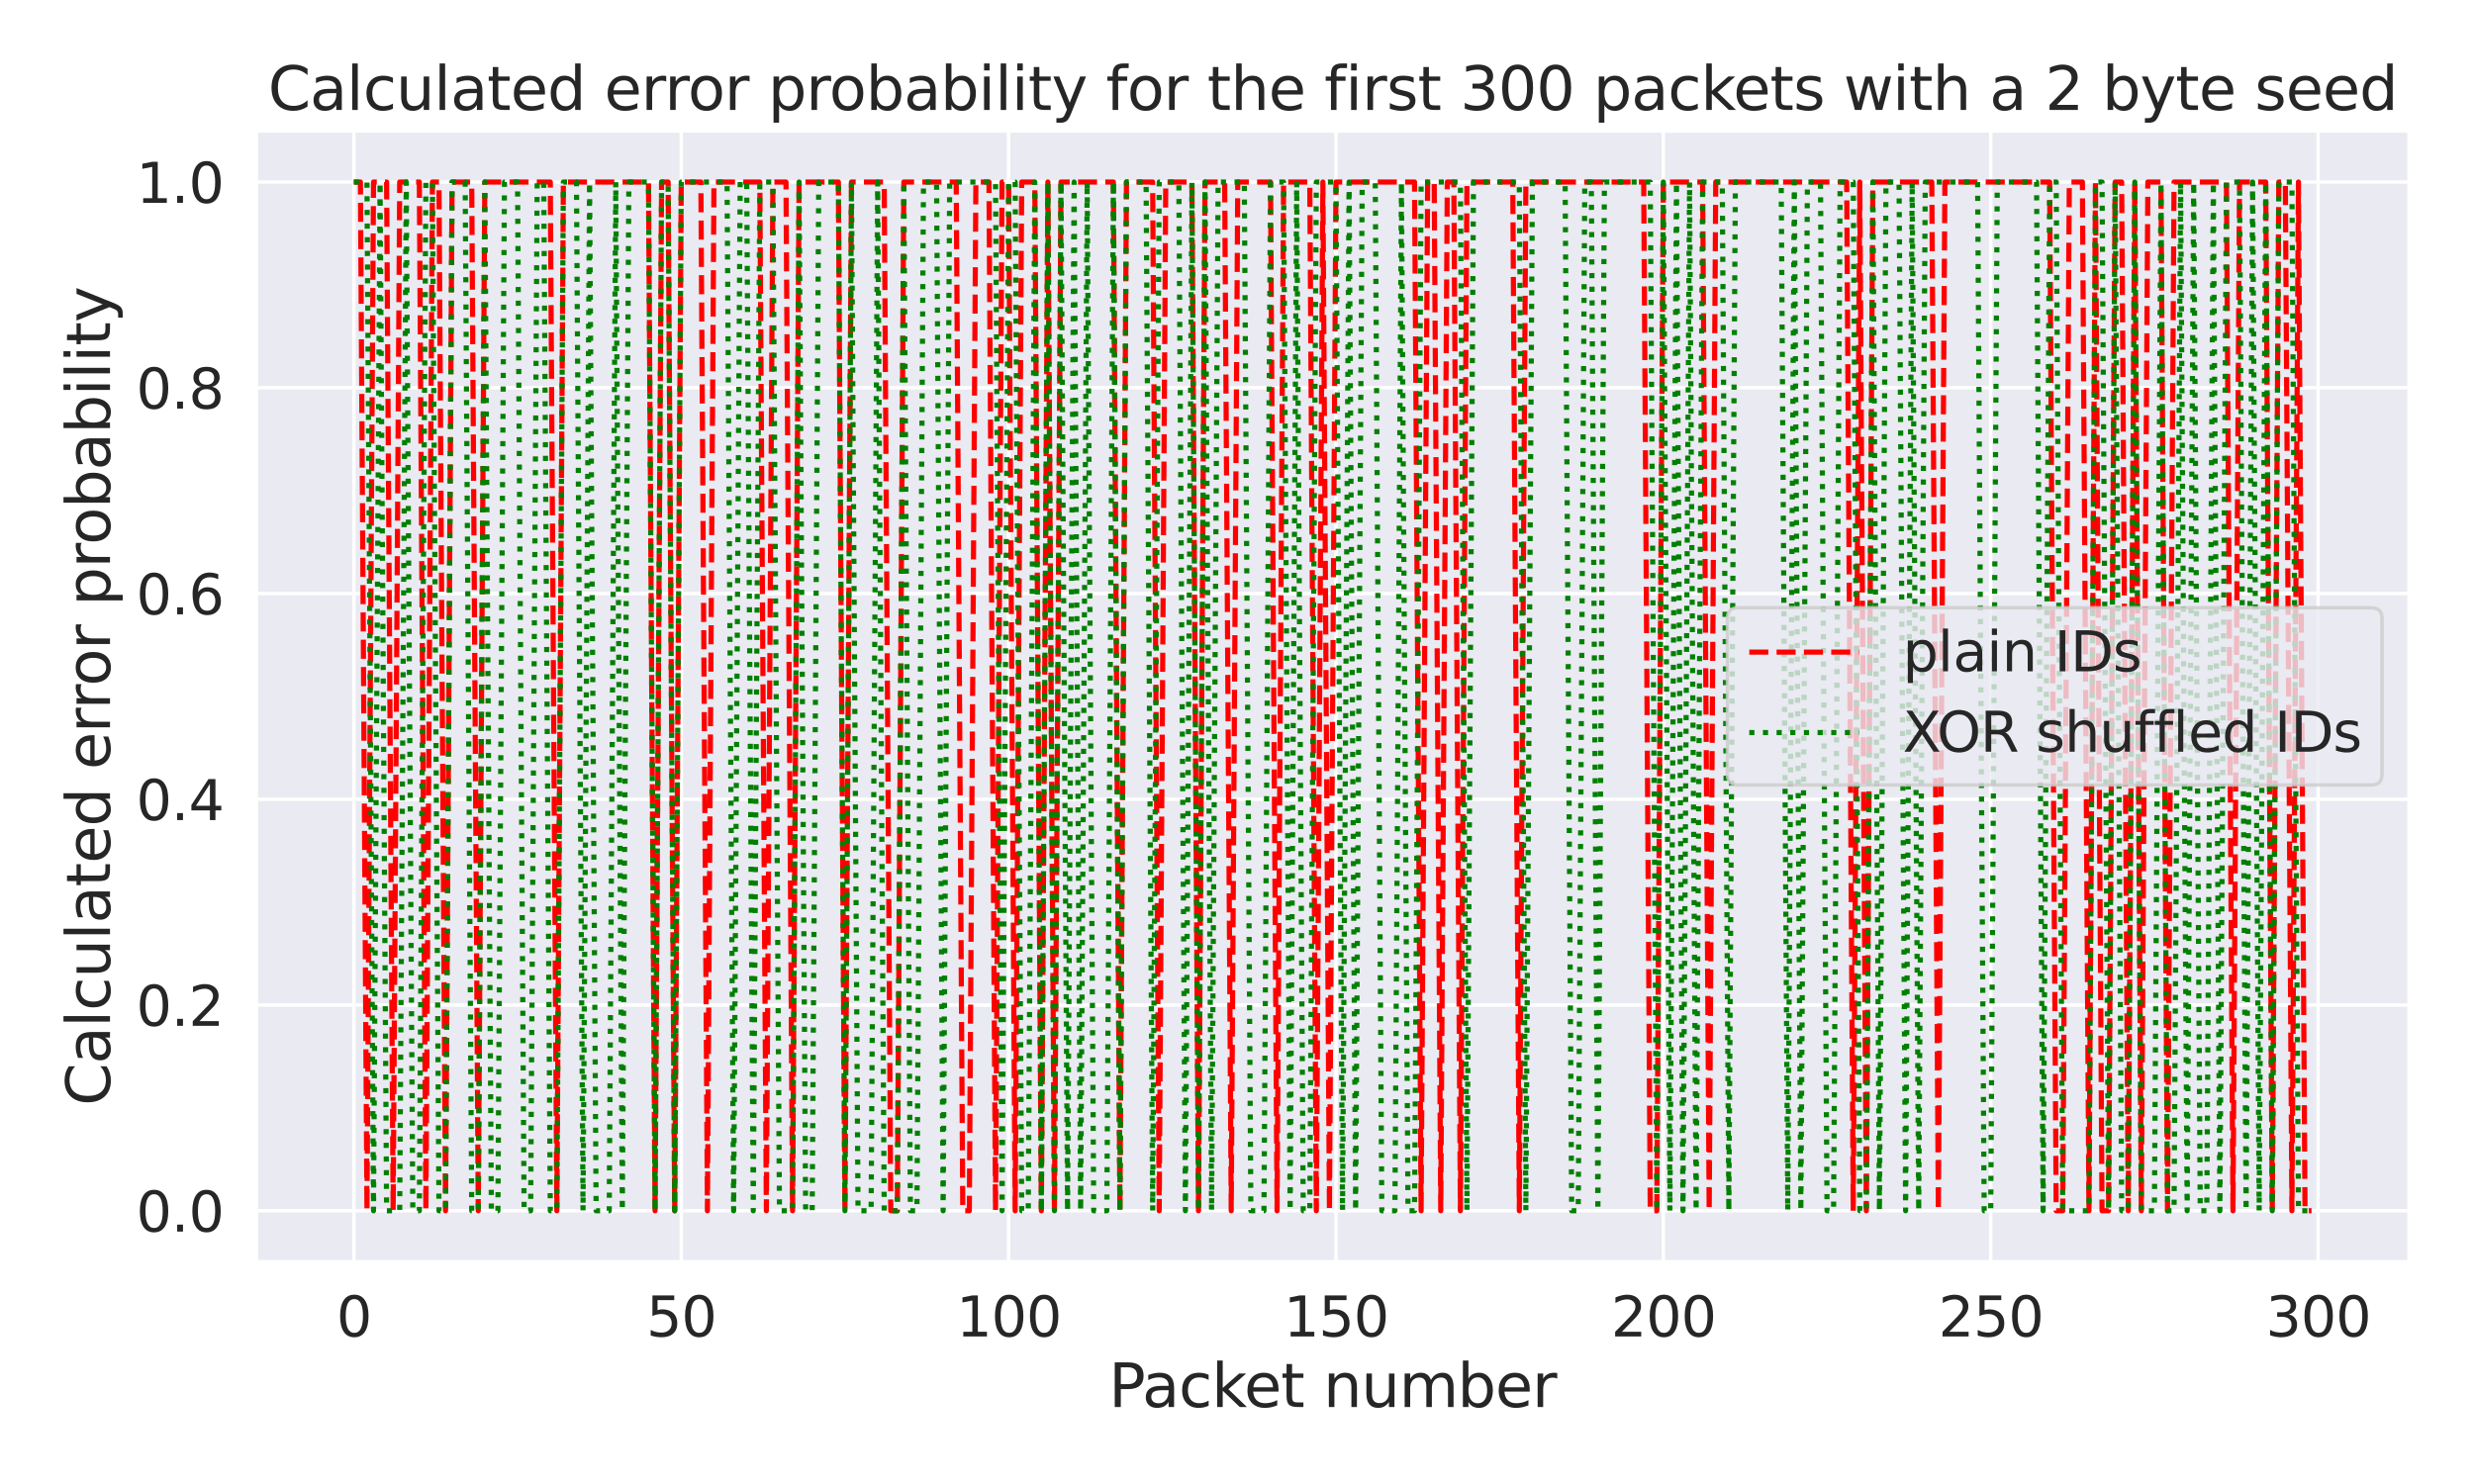 <?xml version="1.0" encoding="utf-8" standalone="no"?>
<!DOCTYPE svg PUBLIC "-//W3C//DTD SVG 1.1//EN"
  "http://www.w3.org/Graphics/SVG/1.1/DTD/svg11.dtd">
<svg xmlns:xlink="http://www.w3.org/1999/xlink" width="720pt" height="432pt" viewBox="0 0 720 432" xmlns="http://www.w3.org/2000/svg" version="1.1">
 <defs>
  <style type="text/css">*{stroke-linejoin: round; stroke-linecap: butt}</style>
 </defs>
 <g id="figure_1">
  <g id="patch_1">
   <path d="M 0 432 
L 720 432 
L 720 0 
L 0 0 
z
" style="fill: #ffffff"/>
  </g>
  <g id="axes_1">
   <g id="patch_2">
    <path d="M 74.497 367.431 
L 701.208 367.431 
L 701.208 38.013 
L 74.497 38.013 
z
" style="fill: #eaeaf2"/>
   </g>
   <g id="matplotlib.axis_1">
    <g id="xtick_1">
     <g id="line2d_1">
      <path d="M 102.984 367.431 
L 102.984 38.013 
" clip-path="url(#p1357c61528)" style="fill: none; stroke: #ffffff; stroke-linecap: round"/>
     </g>
     <g id="text_1">
      <!-- 0 -->
      <g style="fill: #262626" transform="translate(97.91 389.051) scale(0.16 -0.16)">
       <defs>
        <path id="DejaVuSans-30" d="M 2034 4250 
Q 1547 4250 1301 3770 
Q 1056 3291 1056 2328 
Q 1056 1369 1301 889 
Q 1547 409 2034 409 
Q 2525 409 2770 889 
Q 3016 1369 3016 2328 
Q 3016 3291 2770 3770 
Q 2525 4250 2034 4250 
z
M 2034 4750 
Q 2819 4750 3233 4129 
Q 3647 3509 3647 2328 
Q 3647 1150 3233 529 
Q 2819 -91 2034 -91 
Q 1250 -91 836 529 
Q 422 1150 422 2328 
Q 422 3509 836 4129 
Q 1250 4750 2034 4750 
z
" transform="scale(0.016)"/>
       </defs>
       <use xlink:href="#DejaVuSans-30"/>
      </g>
     </g>
    </g>
    <g id="xtick_2">
     <g id="line2d_2">
      <path d="M 198.258 367.431 
L 198.258 38.013 
" clip-path="url(#p1357c61528)" style="fill: none; stroke: #ffffff; stroke-linecap: round"/>
     </g>
     <g id="text_2">
      <!-- 50 -->
      <g style="fill: #262626" transform="translate(188.11 389.051) scale(0.16 -0.16)">
       <defs>
        <path id="DejaVuSans-35" d="M 691 4666 
L 3169 4666 
L 3169 4134 
L 1269 4134 
L 1269 2991 
Q 1406 3038 1543 3061 
Q 1681 3084 1819 3084 
Q 2600 3084 3056 2656 
Q 3513 2228 3513 1497 
Q 3513 744 3044 326 
Q 2575 -91 1722 -91 
Q 1428 -91 1123 -41 
Q 819 9 494 109 
L 494 744 
Q 775 591 1075 516 
Q 1375 441 1709 441 
Q 2250 441 2565 725 
Q 2881 1009 2881 1497 
Q 2881 1984 2565 2268 
Q 2250 2553 1709 2553 
Q 1456 2553 1204 2497 
Q 953 2441 691 2322 
L 691 4666 
z
" transform="scale(0.016)"/>
       </defs>
       <use xlink:href="#DejaVuSans-35"/>
       <use xlink:href="#DejaVuSans-30" x="63.623"/>
      </g>
     </g>
    </g>
    <g id="xtick_3">
     <g id="line2d_3">
      <path d="M 293.532 367.431 
L 293.532 38.013 
" clip-path="url(#p1357c61528)" style="fill: none; stroke: #ffffff; stroke-linecap: round"/>
     </g>
     <g id="text_3">
      <!-- 100 -->
      <g style="fill: #262626" transform="translate(278.309 389.051) scale(0.16 -0.16)">
       <defs>
        <path id="DejaVuSans-31" d="M 794 531 
L 1825 531 
L 1825 4091 
L 703 3866 
L 703 4441 
L 1819 4666 
L 2450 4666 
L 2450 531 
L 3481 531 
L 3481 0 
L 794 0 
L 794 531 
z
" transform="scale(0.016)"/>
       </defs>
       <use xlink:href="#DejaVuSans-31"/>
       <use xlink:href="#DejaVuSans-30" x="63.623"/>
       <use xlink:href="#DejaVuSans-30" x="127.246"/>
      </g>
     </g>
    </g>
    <g id="xtick_4">
     <g id="line2d_4">
      <path d="M 388.805 367.431 
L 388.805 38.013 
" clip-path="url(#p1357c61528)" style="fill: none; stroke: #ffffff; stroke-linecap: round"/>
     </g>
     <g id="text_4">
      <!-- 150 -->
      <g style="fill: #262626" transform="translate(373.583 389.051) scale(0.16 -0.16)">
       <use xlink:href="#DejaVuSans-31"/>
       <use xlink:href="#DejaVuSans-35" x="63.623"/>
       <use xlink:href="#DejaVuSans-30" x="127.246"/>
      </g>
     </g>
    </g>
    <g id="xtick_5">
     <g id="line2d_5">
      <path d="M 484.079 367.431 
L 484.079 38.013 
" clip-path="url(#p1357c61528)" style="fill: none; stroke: #ffffff; stroke-linecap: round"/>
     </g>
     <g id="text_5">
      <!-- 200 -->
      <g style="fill: #262626" transform="translate(468.857 389.051) scale(0.16 -0.16)">
       <defs>
        <path id="DejaVuSans-32" d="M 1228 531 
L 3431 531 
L 3431 0 
L 469 0 
L 469 531 
Q 828 903 1448 1529 
Q 2069 2156 2228 2338 
Q 2531 2678 2651 2914 
Q 2772 3150 2772 3378 
Q 2772 3750 2511 3984 
Q 2250 4219 1831 4219 
Q 1534 4219 1204 4116 
Q 875 4013 500 3803 
L 500 4441 
Q 881 4594 1212 4672 
Q 1544 4750 1819 4750 
Q 2544 4750 2975 4387 
Q 3406 4025 3406 3419 
Q 3406 3131 3298 2873 
Q 3191 2616 2906 2266 
Q 2828 2175 2409 1742 
Q 1991 1309 1228 531 
z
" transform="scale(0.016)"/>
       </defs>
       <use xlink:href="#DejaVuSans-32"/>
       <use xlink:href="#DejaVuSans-30" x="63.623"/>
       <use xlink:href="#DejaVuSans-30" x="127.246"/>
      </g>
     </g>
    </g>
    <g id="xtick_6">
     <g id="line2d_6">
      <path d="M 579.353 367.431 
L 579.353 38.013 
" clip-path="url(#p1357c61528)" style="fill: none; stroke: #ffffff; stroke-linecap: round"/>
     </g>
     <g id="text_6">
      <!-- 250 -->
      <g style="fill: #262626" transform="translate(564.131 389.051) scale(0.16 -0.16)">
       <use xlink:href="#DejaVuSans-32"/>
       <use xlink:href="#DejaVuSans-35" x="63.623"/>
       <use xlink:href="#DejaVuSans-30" x="127.246"/>
      </g>
     </g>
    </g>
    <g id="xtick_7">
     <g id="line2d_7">
      <path d="M 674.627 367.431 
L 674.627 38.013 
" clip-path="url(#p1357c61528)" style="fill: none; stroke: #ffffff; stroke-linecap: round"/>
     </g>
     <g id="text_7">
      <!-- 300 -->
      <g style="fill: #262626" transform="translate(659.404 389.051) scale(0.16 -0.16)">
       <defs>
        <path id="DejaVuSans-33" d="M 2597 2516 
Q 3050 2419 3304 2112 
Q 3559 1806 3559 1356 
Q 3559 666 3084 287 
Q 2609 -91 1734 -91 
Q 1441 -91 1130 -33 
Q 819 25 488 141 
L 488 750 
Q 750 597 1062 519 
Q 1375 441 1716 441 
Q 2309 441 2620 675 
Q 2931 909 2931 1356 
Q 2931 1769 2642 2001 
Q 2353 2234 1838 2234 
L 1294 2234 
L 1294 2753 
L 1863 2753 
Q 2328 2753 2575 2939 
Q 2822 3125 2822 3475 
Q 2822 3834 2567 4026 
Q 2313 4219 1838 4219 
Q 1578 4219 1281 4162 
Q 984 4106 628 3988 
L 628 4550 
Q 988 4650 1302 4700 
Q 1616 4750 1894 4750 
Q 2613 4750 3031 4423 
Q 3450 4097 3450 3541 
Q 3450 3153 3228 2886 
Q 3006 2619 2597 2516 
z
" transform="scale(0.016)"/>
       </defs>
       <use xlink:href="#DejaVuSans-33"/>
       <use xlink:href="#DejaVuSans-30" x="63.623"/>
       <use xlink:href="#DejaVuSans-30" x="127.246"/>
      </g>
     </g>
    </g>
    <g id="text_8">
     <!-- Packet number -->
     <g style="fill: #262626" transform="translate(322.677 409.589) scale(0.174 -0.174)">
      <defs>
       <path id="DejaVuSans-50" d="M 1259 4147 
L 1259 2394 
L 2053 2394 
Q 2494 2394 2734 2622 
Q 2975 2850 2975 3272 
Q 2975 3691 2734 3919 
Q 2494 4147 2053 4147 
L 1259 4147 
z
M 628 4666 
L 2053 4666 
Q 2838 4666 3239 4311 
Q 3641 3956 3641 3272 
Q 3641 2581 3239 2228 
Q 2838 1875 2053 1875 
L 1259 1875 
L 1259 0 
L 628 0 
L 628 4666 
z
" transform="scale(0.016)"/>
       <path id="DejaVuSans-61" d="M 2194 1759 
Q 1497 1759 1228 1600 
Q 959 1441 959 1056 
Q 959 750 1161 570 
Q 1363 391 1709 391 
Q 2188 391 2477 730 
Q 2766 1069 2766 1631 
L 2766 1759 
L 2194 1759 
z
M 3341 1997 
L 3341 0 
L 2766 0 
L 2766 531 
Q 2569 213 2275 61 
Q 1981 -91 1556 -91 
Q 1019 -91 701 211 
Q 384 513 384 1019 
Q 384 1609 779 1909 
Q 1175 2209 1959 2209 
L 2766 2209 
L 2766 2266 
Q 2766 2663 2505 2880 
Q 2244 3097 1772 3097 
Q 1472 3097 1187 3025 
Q 903 2953 641 2809 
L 641 3341 
Q 956 3463 1253 3523 
Q 1550 3584 1831 3584 
Q 2591 3584 2966 3190 
Q 3341 2797 3341 1997 
z
" transform="scale(0.016)"/>
       <path id="DejaVuSans-63" d="M 3122 3366 
L 3122 2828 
Q 2878 2963 2633 3030 
Q 2388 3097 2138 3097 
Q 1578 3097 1268 2742 
Q 959 2388 959 1747 
Q 959 1106 1268 751 
Q 1578 397 2138 397 
Q 2388 397 2633 464 
Q 2878 531 3122 666 
L 3122 134 
Q 2881 22 2623 -34 
Q 2366 -91 2075 -91 
Q 1284 -91 818 406 
Q 353 903 353 1747 
Q 353 2603 823 3093 
Q 1294 3584 2113 3584 
Q 2378 3584 2631 3529 
Q 2884 3475 3122 3366 
z
" transform="scale(0.016)"/>
       <path id="DejaVuSans-6b" d="M 581 4863 
L 1159 4863 
L 1159 1991 
L 2875 3500 
L 3609 3500 
L 1753 1863 
L 3688 0 
L 2938 0 
L 1159 1709 
L 1159 0 
L 581 0 
L 581 4863 
z
" transform="scale(0.016)"/>
       <path id="DejaVuSans-65" d="M 3597 1894 
L 3597 1613 
L 953 1613 
Q 991 1019 1311 708 
Q 1631 397 2203 397 
Q 2534 397 2845 478 
Q 3156 559 3463 722 
L 3463 178 
Q 3153 47 2828 -22 
Q 2503 -91 2169 -91 
Q 1331 -91 842 396 
Q 353 884 353 1716 
Q 353 2575 817 3079 
Q 1281 3584 2069 3584 
Q 2775 3584 3186 3129 
Q 3597 2675 3597 1894 
z
M 3022 2063 
Q 3016 2534 2758 2815 
Q 2500 3097 2075 3097 
Q 1594 3097 1305 2825 
Q 1016 2553 972 2059 
L 3022 2063 
z
" transform="scale(0.016)"/>
       <path id="DejaVuSans-74" d="M 1172 4494 
L 1172 3500 
L 2356 3500 
L 2356 3053 
L 1172 3053 
L 1172 1153 
Q 1172 725 1289 603 
Q 1406 481 1766 481 
L 2356 481 
L 2356 0 
L 1766 0 
Q 1100 0 847 248 
Q 594 497 594 1153 
L 594 3053 
L 172 3053 
L 172 3500 
L 594 3500 
L 594 4494 
L 1172 4494 
z
" transform="scale(0.016)"/>
       <path id="DejaVuSans-20" transform="scale(0.016)"/>
       <path id="DejaVuSans-6e" d="M 3513 2113 
L 3513 0 
L 2938 0 
L 2938 2094 
Q 2938 2591 2744 2837 
Q 2550 3084 2163 3084 
Q 1697 3084 1428 2787 
Q 1159 2491 1159 1978 
L 1159 0 
L 581 0 
L 581 3500 
L 1159 3500 
L 1159 2956 
Q 1366 3272 1645 3428 
Q 1925 3584 2291 3584 
Q 2894 3584 3203 3211 
Q 3513 2838 3513 2113 
z
" transform="scale(0.016)"/>
       <path id="DejaVuSans-75" d="M 544 1381 
L 544 3500 
L 1119 3500 
L 1119 1403 
Q 1119 906 1312 657 
Q 1506 409 1894 409 
Q 2359 409 2629 706 
Q 2900 1003 2900 1516 
L 2900 3500 
L 3475 3500 
L 3475 0 
L 2900 0 
L 2900 538 
Q 2691 219 2414 64 
Q 2138 -91 1772 -91 
Q 1169 -91 856 284 
Q 544 659 544 1381 
z
M 1991 3584 
L 1991 3584 
z
" transform="scale(0.016)"/>
       <path id="DejaVuSans-6d" d="M 3328 2828 
Q 3544 3216 3844 3400 
Q 4144 3584 4550 3584 
Q 5097 3584 5394 3201 
Q 5691 2819 5691 2113 
L 5691 0 
L 5113 0 
L 5113 2094 
Q 5113 2597 4934 2840 
Q 4756 3084 4391 3084 
Q 3944 3084 3684 2787 
Q 3425 2491 3425 1978 
L 3425 0 
L 2847 0 
L 2847 2094 
Q 2847 2600 2669 2842 
Q 2491 3084 2119 3084 
Q 1678 3084 1418 2786 
Q 1159 2488 1159 1978 
L 1159 0 
L 581 0 
L 581 3500 
L 1159 3500 
L 1159 2956 
Q 1356 3278 1631 3431 
Q 1906 3584 2284 3584 
Q 2666 3584 2933 3390 
Q 3200 3197 3328 2828 
z
" transform="scale(0.016)"/>
       <path id="DejaVuSans-62" d="M 3116 1747 
Q 3116 2381 2855 2742 
Q 2594 3103 2138 3103 
Q 1681 3103 1420 2742 
Q 1159 2381 1159 1747 
Q 1159 1113 1420 752 
Q 1681 391 2138 391 
Q 2594 391 2855 752 
Q 3116 1113 3116 1747 
z
M 1159 2969 
Q 1341 3281 1617 3432 
Q 1894 3584 2278 3584 
Q 2916 3584 3314 3078 
Q 3713 2572 3713 1747 
Q 3713 922 3314 415 
Q 2916 -91 2278 -91 
Q 1894 -91 1617 61 
Q 1341 213 1159 525 
L 1159 0 
L 581 0 
L 581 4863 
L 1159 4863 
L 1159 2969 
z
" transform="scale(0.016)"/>
       <path id="DejaVuSans-72" d="M 2631 2963 
Q 2534 3019 2420 3045 
Q 2306 3072 2169 3072 
Q 1681 3072 1420 2755 
Q 1159 2438 1159 1844 
L 1159 0 
L 581 0 
L 581 3500 
L 1159 3500 
L 1159 2956 
Q 1341 3275 1631 3429 
Q 1922 3584 2338 3584 
Q 2397 3584 2469 3576 
Q 2541 3569 2628 3553 
L 2631 2963 
z
" transform="scale(0.016)"/>
      </defs>
      <use xlink:href="#DejaVuSans-50"/>
      <use xlink:href="#DejaVuSans-61" x="55.803"/>
      <use xlink:href="#DejaVuSans-63" x="117.082"/>
      <use xlink:href="#DejaVuSans-6b" x="172.062"/>
      <use xlink:href="#DejaVuSans-65" x="226.348"/>
      <use xlink:href="#DejaVuSans-74" x="287.871"/>
      <use xlink:href="#DejaVuSans-20" x="327.08"/>
      <use xlink:href="#DejaVuSans-6e" x="358.867"/>
      <use xlink:href="#DejaVuSans-75" x="422.246"/>
      <use xlink:href="#DejaVuSans-6d" x="485.625"/>
      <use xlink:href="#DejaVuSans-62" x="583.037"/>
      <use xlink:href="#DejaVuSans-65" x="646.514"/>
      <use xlink:href="#DejaVuSans-72" x="708.037"/>
     </g>
    </g>
   </g>
   <g id="matplotlib.axis_2">
    <g id="ytick_1">
     <g id="line2d_8">
      <path d="M 74.497 352.458 
L 701.208 352.458 
" clip-path="url(#p1357c61528)" style="fill: none; stroke: #ffffff; stroke-linecap: round"/>
     </g>
     <g id="text_9">
      <!-- 0.0 -->
      <g style="fill: #262626" transform="translate(39.632 358.518) scale(0.16 -0.16)">
       <defs>
        <path id="DejaVuSans-2e" d="M 684 794 
L 1344 794 
L 1344 0 
L 684 0 
L 684 794 
z
" transform="scale(0.016)"/>
       </defs>
       <use xlink:href="#DejaVuSans-30"/>
       <use xlink:href="#DejaVuSans-2e" x="63.623"/>
       <use xlink:href="#DejaVuSans-30" x="95.41"/>
      </g>
     </g>
    </g>
    <g id="ytick_2">
     <g id="line2d_9">
      <path d="M 74.497 292.564 
L 701.208 292.564 
" clip-path="url(#p1357c61528)" style="fill: none; stroke: #ffffff; stroke-linecap: round"/>
     </g>
     <g id="text_10">
      <!-- 0.2 -->
      <g style="fill: #262626" transform="translate(39.632 298.623) scale(0.16 -0.16)">
       <use xlink:href="#DejaVuSans-30"/>
       <use xlink:href="#DejaVuSans-2e" x="63.623"/>
       <use xlink:href="#DejaVuSans-32" x="95.41"/>
      </g>
     </g>
    </g>
    <g id="ytick_3">
     <g id="line2d_10">
      <path d="M 74.497 232.669 
L 701.208 232.669 
" clip-path="url(#p1357c61528)" style="fill: none; stroke: #ffffff; stroke-linecap: round"/>
     </g>
     <g id="text_11">
      <!-- 0.4 -->
      <g style="fill: #262626" transform="translate(39.632 238.729) scale(0.16 -0.16)">
       <defs>
        <path id="DejaVuSans-34" d="M 2419 4116 
L 825 1625 
L 2419 1625 
L 2419 4116 
z
M 2253 4666 
L 3047 4666 
L 3047 1625 
L 3713 1625 
L 3713 1100 
L 3047 1100 
L 3047 0 
L 2419 0 
L 2419 1100 
L 313 1100 
L 313 1709 
L 2253 4666 
z
" transform="scale(0.016)"/>
       </defs>
       <use xlink:href="#DejaVuSans-30"/>
       <use xlink:href="#DejaVuSans-2e" x="63.623"/>
       <use xlink:href="#DejaVuSans-34" x="95.41"/>
      </g>
     </g>
    </g>
    <g id="ytick_4">
     <g id="line2d_11">
      <path d="M 74.497 172.775 
L 701.208 172.775 
" clip-path="url(#p1357c61528)" style="fill: none; stroke: #ffffff; stroke-linecap: round"/>
     </g>
     <g id="text_12">
      <!-- 0.6 -->
      <g style="fill: #262626" transform="translate(39.632 178.835) scale(0.16 -0.16)">
       <defs>
        <path id="DejaVuSans-36" d="M 2113 2584 
Q 1688 2584 1439 2293 
Q 1191 2003 1191 1497 
Q 1191 994 1439 701 
Q 1688 409 2113 409 
Q 2538 409 2786 701 
Q 3034 994 3034 1497 
Q 3034 2003 2786 2293 
Q 2538 2584 2113 2584 
z
M 3366 4563 
L 3366 3988 
Q 3128 4100 2886 4159 
Q 2644 4219 2406 4219 
Q 1781 4219 1451 3797 
Q 1122 3375 1075 2522 
Q 1259 2794 1537 2939 
Q 1816 3084 2150 3084 
Q 2853 3084 3261 2657 
Q 3669 2231 3669 1497 
Q 3669 778 3244 343 
Q 2819 -91 2113 -91 
Q 1303 -91 875 529 
Q 447 1150 447 2328 
Q 447 3434 972 4092 
Q 1497 4750 2381 4750 
Q 2619 4750 2861 4703 
Q 3103 4656 3366 4563 
z
" transform="scale(0.016)"/>
       </defs>
       <use xlink:href="#DejaVuSans-30"/>
       <use xlink:href="#DejaVuSans-2e" x="63.623"/>
       <use xlink:href="#DejaVuSans-36" x="95.41"/>
      </g>
     </g>
    </g>
    <g id="ytick_5">
     <g id="line2d_12">
      <path d="M 74.497 112.881 
L 701.208 112.881 
" clip-path="url(#p1357c61528)" style="fill: none; stroke: #ffffff; stroke-linecap: round"/>
     </g>
     <g id="text_13">
      <!-- 0.8 -->
      <g style="fill: #262626" transform="translate(39.632 118.941) scale(0.16 -0.16)">
       <defs>
        <path id="DejaVuSans-38" d="M 2034 2216 
Q 1584 2216 1326 1975 
Q 1069 1734 1069 1313 
Q 1069 891 1326 650 
Q 1584 409 2034 409 
Q 2484 409 2743 651 
Q 3003 894 3003 1313 
Q 3003 1734 2745 1975 
Q 2488 2216 2034 2216 
z
M 1403 2484 
Q 997 2584 770 2862 
Q 544 3141 544 3541 
Q 544 4100 942 4425 
Q 1341 4750 2034 4750 
Q 2731 4750 3128 4425 
Q 3525 4100 3525 3541 
Q 3525 3141 3298 2862 
Q 3072 2584 2669 2484 
Q 3125 2378 3379 2068 
Q 3634 1759 3634 1313 
Q 3634 634 3220 271 
Q 2806 -91 2034 -91 
Q 1263 -91 848 271 
Q 434 634 434 1313 
Q 434 1759 690 2068 
Q 947 2378 1403 2484 
z
M 1172 3481 
Q 1172 3119 1398 2916 
Q 1625 2713 2034 2713 
Q 2441 2713 2670 2916 
Q 2900 3119 2900 3481 
Q 2900 3844 2670 4047 
Q 2441 4250 2034 4250 
Q 1625 4250 1398 4047 
Q 1172 3844 1172 3481 
z
" transform="scale(0.016)"/>
       </defs>
       <use xlink:href="#DejaVuSans-30"/>
       <use xlink:href="#DejaVuSans-2e" x="63.623"/>
       <use xlink:href="#DejaVuSans-38" x="95.41"/>
      </g>
     </g>
    </g>
    <g id="ytick_6">
     <g id="line2d_13">
      <path d="M 74.497 52.987 
L 701.208 52.987 
" clip-path="url(#p1357c61528)" style="fill: none; stroke: #ffffff; stroke-linecap: round"/>
     </g>
     <g id="text_14">
      <!-- 1.0 -->
      <g style="fill: #262626" transform="translate(39.632 59.047) scale(0.16 -0.16)">
       <use xlink:href="#DejaVuSans-31"/>
       <use xlink:href="#DejaVuSans-2e" x="63.623"/>
       <use xlink:href="#DejaVuSans-30" x="95.41"/>
      </g>
     </g>
    </g>
    <g id="text_15">
     <!-- Calculated error probability -->
     <g style="fill: #262626" transform="translate(32.013 321.882) rotate(-90) scale(0.174 -0.174)">
      <defs>
       <path id="DejaVuSans-43" d="M 4122 4306 
L 4122 3641 
Q 3803 3938 3442 4084 
Q 3081 4231 2675 4231 
Q 1875 4231 1450 3742 
Q 1025 3253 1025 2328 
Q 1025 1406 1450 917 
Q 1875 428 2675 428 
Q 3081 428 3442 575 
Q 3803 722 4122 1019 
L 4122 359 
Q 3791 134 3420 21 
Q 3050 -91 2638 -91 
Q 1578 -91 968 557 
Q 359 1206 359 2328 
Q 359 3453 968 4101 
Q 1578 4750 2638 4750 
Q 3056 4750 3426 4639 
Q 3797 4528 4122 4306 
z
" transform="scale(0.016)"/>
       <path id="DejaVuSans-6c" d="M 603 4863 
L 1178 4863 
L 1178 0 
L 603 0 
L 603 4863 
z
" transform="scale(0.016)"/>
       <path id="DejaVuSans-64" d="M 2906 2969 
L 2906 4863 
L 3481 4863 
L 3481 0 
L 2906 0 
L 2906 525 
Q 2725 213 2448 61 
Q 2172 -91 1784 -91 
Q 1150 -91 751 415 
Q 353 922 353 1747 
Q 353 2572 751 3078 
Q 1150 3584 1784 3584 
Q 2172 3584 2448 3432 
Q 2725 3281 2906 2969 
z
M 947 1747 
Q 947 1113 1208 752 
Q 1469 391 1925 391 
Q 2381 391 2643 752 
Q 2906 1113 2906 1747 
Q 2906 2381 2643 2742 
Q 2381 3103 1925 3103 
Q 1469 3103 1208 2742 
Q 947 2381 947 1747 
z
" transform="scale(0.016)"/>
       <path id="DejaVuSans-6f" d="M 1959 3097 
Q 1497 3097 1228 2736 
Q 959 2375 959 1747 
Q 959 1119 1226 758 
Q 1494 397 1959 397 
Q 2419 397 2687 759 
Q 2956 1122 2956 1747 
Q 2956 2369 2687 2733 
Q 2419 3097 1959 3097 
z
M 1959 3584 
Q 2709 3584 3137 3096 
Q 3566 2609 3566 1747 
Q 3566 888 3137 398 
Q 2709 -91 1959 -91 
Q 1206 -91 779 398 
Q 353 888 353 1747 
Q 353 2609 779 3096 
Q 1206 3584 1959 3584 
z
" transform="scale(0.016)"/>
       <path id="DejaVuSans-70" d="M 1159 525 
L 1159 -1331 
L 581 -1331 
L 581 3500 
L 1159 3500 
L 1159 2969 
Q 1341 3281 1617 3432 
Q 1894 3584 2278 3584 
Q 2916 3584 3314 3078 
Q 3713 2572 3713 1747 
Q 3713 922 3314 415 
Q 2916 -91 2278 -91 
Q 1894 -91 1617 61 
Q 1341 213 1159 525 
z
M 3116 1747 
Q 3116 2381 2855 2742 
Q 2594 3103 2138 3103 
Q 1681 3103 1420 2742 
Q 1159 2381 1159 1747 
Q 1159 1113 1420 752 
Q 1681 391 2138 391 
Q 2594 391 2855 752 
Q 3116 1113 3116 1747 
z
" transform="scale(0.016)"/>
       <path id="DejaVuSans-69" d="M 603 3500 
L 1178 3500 
L 1178 0 
L 603 0 
L 603 3500 
z
M 603 4863 
L 1178 4863 
L 1178 4134 
L 603 4134 
L 603 4863 
z
" transform="scale(0.016)"/>
       <path id="DejaVuSans-79" d="M 2059 -325 
Q 1816 -950 1584 -1140 
Q 1353 -1331 966 -1331 
L 506 -1331 
L 506 -850 
L 844 -850 
Q 1081 -850 1212 -737 
Q 1344 -625 1503 -206 
L 1606 56 
L 191 3500 
L 800 3500 
L 1894 763 
L 2988 3500 
L 3597 3500 
L 2059 -325 
z
" transform="scale(0.016)"/>
      </defs>
      <use xlink:href="#DejaVuSans-43"/>
      <use xlink:href="#DejaVuSans-61" x="69.824"/>
      <use xlink:href="#DejaVuSans-6c" x="131.104"/>
      <use xlink:href="#DejaVuSans-63" x="158.887"/>
      <use xlink:href="#DejaVuSans-75" x="213.867"/>
      <use xlink:href="#DejaVuSans-6c" x="277.246"/>
      <use xlink:href="#DejaVuSans-61" x="305.029"/>
      <use xlink:href="#DejaVuSans-74" x="366.309"/>
      <use xlink:href="#DejaVuSans-65" x="405.518"/>
      <use xlink:href="#DejaVuSans-64" x="467.041"/>
      <use xlink:href="#DejaVuSans-20" x="530.518"/>
      <use xlink:href="#DejaVuSans-65" x="562.305"/>
      <use xlink:href="#DejaVuSans-72" x="623.828"/>
      <use xlink:href="#DejaVuSans-72" x="663.191"/>
      <use xlink:href="#DejaVuSans-6f" x="702.055"/>
      <use xlink:href="#DejaVuSans-72" x="763.236"/>
      <use xlink:href="#DejaVuSans-20" x="804.35"/>
      <use xlink:href="#DejaVuSans-70" x="836.137"/>
      <use xlink:href="#DejaVuSans-72" x="899.613"/>
      <use xlink:href="#DejaVuSans-6f" x="938.477"/>
      <use xlink:href="#DejaVuSans-62" x="999.658"/>
      <use xlink:href="#DejaVuSans-61" x="1063.135"/>
      <use xlink:href="#DejaVuSans-62" x="1124.414"/>
      <use xlink:href="#DejaVuSans-69" x="1187.891"/>
      <use xlink:href="#DejaVuSans-6c" x="1215.674"/>
      <use xlink:href="#DejaVuSans-69" x="1243.457"/>
      <use xlink:href="#DejaVuSans-74" x="1271.24"/>
      <use xlink:href="#DejaVuSans-79" x="1310.449"/>
     </g>
    </g>
   </g>
   <g id="PolyCollection_1"/>
   <g id="PolyCollection_2"/>
   <g id="line2d_14">
    <path d="M 102.984 52.987 
L 104.89 52.987 
L 106.795 352.458 
L 108.701 52.987 
L 112.512 52.987 
L 114.417 352.458 
L 116.323 52.987 
L 122.039 52.987 
L 123.944 352.458 
L 125.85 52.987 
L 127.755 52.987 
L 129.661 352.458 
L 131.566 52.987 
L 137.283 52.987 
L 139.188 352.458 
L 141.094 52.987 
L 160.149 52.987 
L 162.054 352.458 
L 163.959 52.987 
L 188.731 52.987 
L 190.636 352.458 
L 192.542 52.987 
L 194.447 52.987 
L 196.353 352.458 
L 198.258 52.987 
L 203.974 52.987 
L 205.88 352.458 
L 207.785 52.987 
L 221.124 52.987 
L 223.029 352.458 
L 224.935 52.987 
L 228.746 52.987 
L 230.651 352.458 
L 232.557 52.987 
L 243.989 52.987 
L 245.895 352.458 
L 247.8 52.987 
L 257.328 52.987 
L 259.233 352.458 
L 261.139 352.458 
L 263.044 52.987 
L 278.288 52.987 
L 280.193 352.458 
L 282.099 352.458 
L 284.004 52.987 
L 287.815 52.987 
L 289.721 352.458 
L 291.626 52.987 
L 293.532 52.987 
L 295.437 352.458 
L 297.343 52.987 
L 301.154 52.987 
L 303.059 352.458 
L 304.965 52.987 
L 306.87 352.458 
L 308.776 52.987 
L 324.019 52.987 
L 325.925 352.458 
L 327.83 52.987 
L 335.452 52.987 
L 337.358 352.458 
L 339.263 52.987 
L 346.885 52.987 
L 348.79 352.458 
L 350.696 52.987 
L 356.412 52.987 
L 358.318 352.458 
L 360.223 52.987 
L 369.751 52.987 
L 371.656 352.458 
L 373.562 52.987 
L 381.184 52.987 
L 383.089 352.458 
L 384.994 52.987 
L 386.9 352.458 
L 388.805 52.987 
L 411.671 52.987 
L 413.577 352.458 
L 415.482 52.987 
L 417.388 52.987 
L 419.293 352.458 
L 421.199 52.987 
L 423.104 52.987 
L 425.009 352.458 
L 426.915 52.987 
L 440.253 52.987 
L 442.159 352.458 
L 444.064 52.987 
L 478.363 52.987 
L 480.268 352.458 
L 482.174 352.458 
L 484.079 52.987 
L 495.512 52.987 
L 497.417 352.458 
L 499.323 52.987 
L 537.432 52.987 
L 539.338 352.458 
L 541.243 52.987 
L 543.149 352.458 
L 545.054 52.987 
L 562.204 52.987 
L 564.109 352.458 
L 566.015 52.987 
L 596.502 52.987 
L 598.408 352.458 
L 600.313 352.458 
L 602.219 52.987 
L 606.03 52.987 
L 607.935 352.458 
L 609.84 52.987 
L 611.746 352.458 
L 613.651 352.458 
L 615.557 52.987 
L 617.462 52.987 
L 619.368 352.458 
L 621.273 52.987 
L 623.179 352.458 
L 625.084 52.987 
L 628.895 52.987 
L 630.801 352.458 
L 632.706 52.987 
L 647.95 52.987 
L 649.855 352.458 
L 651.761 52.987 
L 659.383 52.987 
L 661.288 352.458 
L 663.194 52.987 
L 665.099 52.987 
L 667.005 352.458 
L 668.91 52.987 
L 670.816 352.458 
L 672.721 352.458 
L 672.721 352.458 
" clip-path="url(#p1357c61528)" style="fill: none; stroke-dasharray: 5.55,2.4; stroke-dashoffset: 0; stroke: #ff0000; stroke-width: 1.5"/>
   </g>
   <g id="line2d_15">
    <path d="M 102.984 52.987 
L 106.795 52.987 
L 108.701 352.458 
L 110.606 52.987 
L 112.512 352.458 
L 116.323 352.458 
L 118.228 52.987 
L 120.134 352.458 
L 122.039 352.458 
L 123.944 52.987 
L 125.85 52.987 
L 127.755 352.458 
L 129.661 352.458 
L 131.566 52.987 
L 135.377 52.987 
L 137.283 352.458 
L 139.188 352.458 
L 141.094 52.987 
L 142.999 352.458 
L 144.905 352.458 
L 146.81 52.987 
L 150.621 52.987 
L 152.527 352.458 
L 154.432 352.458 
L 156.338 52.987 
L 158.243 52.987 
L 160.149 352.458 
L 162.054 352.458 
L 163.959 52.987 
L 167.77 52.987 
L 169.676 352.458 
L 171.581 52.987 
L 173.487 352.458 
L 177.298 352.458 
L 179.203 52.987 
L 181.109 352.458 
L 183.014 52.987 
L 188.731 52.987 
L 190.636 352.458 
L 192.542 52.987 
L 194.447 52.987 
L 196.353 352.458 
L 198.258 52.987 
L 211.596 52.987 
L 213.502 352.458 
L 215.407 52.987 
L 217.313 52.987 
L 219.218 352.458 
L 221.124 52.987 
L 224.935 52.987 
L 226.84 352.458 
L 230.651 352.458 
L 232.557 52.987 
L 234.462 352.458 
L 236.367 352.458 
L 238.273 52.987 
L 243.989 52.987 
L 245.895 352.458 
L 247.8 52.987 
L 249.706 352.458 
L 253.517 352.458 
L 255.422 52.987 
L 257.328 352.458 
L 261.139 352.458 
L 263.044 52.987 
L 264.95 352.458 
L 266.855 352.458 
L 268.761 52.987 
L 272.572 52.987 
L 274.477 352.458 
L 276.382 52.987 
L 289.721 52.987 
L 291.626 352.458 
L 293.532 52.987 
L 295.437 52.987 
L 297.343 352.458 
L 299.248 352.458 
L 301.154 52.987 
L 303.059 352.458 
L 304.965 52.987 
L 306.87 352.458 
L 308.776 52.987 
L 310.681 352.458 
L 312.586 52.987 
L 314.492 352.458 
L 316.397 52.987 
L 318.303 352.458 
L 322.114 352.458 
L 324.019 52.987 
L 325.925 352.458 
L 327.83 52.987 
L 333.547 52.987 
L 335.452 352.458 
L 337.358 52.987 
L 343.074 52.987 
L 344.98 352.458 
L 346.885 52.987 
L 348.79 352.458 
L 350.696 52.987 
L 352.601 352.458 
L 354.507 52.987 
L 362.129 52.987 
L 364.034 352.458 
L 367.845 352.458 
L 369.751 52.987 
L 373.562 52.987 
L 375.467 352.458 
L 377.373 52.987 
L 379.278 352.458 
L 381.184 352.458 
L 383.089 52.987 
L 388.805 52.987 
L 390.711 352.458 
L 392.616 52.987 
L 394.522 352.458 
L 396.427 52.987 
L 400.238 52.987 
L 402.144 352.458 
L 405.955 352.458 
L 407.86 52.987 
L 409.766 352.458 
L 411.671 352.458 
L 413.577 52.987 
L 425.009 52.987 
L 426.915 352.458 
L 428.82 52.987 
L 442.159 52.987 
L 444.064 352.458 
L 445.97 52.987 
L 455.497 52.987 
L 457.403 352.458 
L 459.308 352.458 
L 461.213 52.987 
L 463.119 52.987 
L 465.024 352.458 
L 466.93 52.987 
L 480.268 52.987 
L 482.174 352.458 
L 484.079 52.987 
L 485.985 352.458 
L 487.89 52.987 
L 489.796 352.458 
L 491.701 52.987 
L 493.607 352.458 
L 495.512 52.987 
L 501.228 52.987 
L 503.134 352.458 
L 505.039 52.987 
L 518.378 52.987 
L 520.283 352.458 
L 522.189 52.987 
L 524.094 352.458 
L 526 52.987 
L 529.811 52.987 
L 531.716 352.458 
L 533.622 352.458 
L 535.527 52.987 
L 539.338 52.987 
L 541.243 352.458 
L 543.149 352.458 
L 545.054 52.987 
L 546.96 352.458 
L 548.865 52.987 
L 552.676 52.987 
L 554.582 352.458 
L 556.487 52.987 
L 558.393 352.458 
L 560.298 52.987 
L 575.542 52.987 
L 577.447 352.458 
L 579.353 352.458 
L 581.258 52.987 
L 592.691 52.987 
L 594.597 352.458 
L 596.502 52.987 
L 598.408 52.987 
L 600.313 352.458 
L 607.935 352.458 
L 609.84 52.987 
L 611.746 52.987 
L 613.651 352.458 
L 615.557 52.987 
L 617.462 352.458 
L 619.368 352.458 
L 621.273 52.987 
L 623.179 352.458 
L 626.99 352.458 
L 628.895 52.987 
L 630.801 352.458 
L 632.706 352.458 
L 634.612 52.987 
L 636.517 352.458 
L 638.423 52.987 
L 640.328 352.458 
L 642.234 352.458 
L 644.139 52.987 
L 646.045 352.458 
L 647.95 52.987 
L 651.761 52.987 
L 653.666 352.458 
L 655.572 52.987 
L 657.477 352.458 
L 659.383 52.987 
L 661.288 352.458 
L 663.194 52.987 
L 667.005 52.987 
L 668.91 352.458 
L 672.721 352.458 
L 672.721 352.458 
" clip-path="url(#p1357c61528)" style="fill: none; stroke-dasharray: 1.5,2.475; stroke-dashoffset: 0; stroke: #008000; stroke-width: 1.5"/>
   </g>
   <g id="patch_3">
    <path d="M 74.497 367.431 
L 74.497 38.013 
" style="fill: none; stroke: #ffffff; stroke-width: 1.25; stroke-linejoin: miter; stroke-linecap: square"/>
   </g>
   <g id="patch_4">
    <path d="M 701.208 367.431 
L 701.208 38.013 
" style="fill: none; stroke: #ffffff; stroke-width: 1.25; stroke-linejoin: miter; stroke-linecap: square"/>
   </g>
   <g id="patch_5">
    <path d="M 74.497 367.431 
L 701.208 367.431 
" style="fill: none; stroke: #ffffff; stroke-width: 1.25; stroke-linejoin: miter; stroke-linecap: square"/>
   </g>
   <g id="patch_6">
    <path d="M 74.497 38.013 
L 701.208 38.013 
" style="fill: none; stroke: #ffffff; stroke-width: 1.25; stroke-linejoin: miter; stroke-linecap: square"/>
   </g>
   <g id="text_16">
    <!-- Calculated error probability for the first 300 packets with a 2 byte seed -->
    <g style="fill: #262626" transform="translate(78.02 32.013) scale(0.174 -0.174)">
     <defs>
      <path id="DejaVuSans-66" d="M 2375 4863 
L 2375 4384 
L 1825 4384 
Q 1516 4384 1395 4259 
Q 1275 4134 1275 3809 
L 1275 3500 
L 2222 3500 
L 2222 3053 
L 1275 3053 
L 1275 0 
L 697 0 
L 697 3053 
L 147 3053 
L 147 3500 
L 697 3500 
L 697 3744 
Q 697 4328 969 4595 
Q 1241 4863 1831 4863 
L 2375 4863 
z
" transform="scale(0.016)"/>
      <path id="DejaVuSans-68" d="M 3513 2113 
L 3513 0 
L 2938 0 
L 2938 2094 
Q 2938 2591 2744 2837 
Q 2550 3084 2163 3084 
Q 1697 3084 1428 2787 
Q 1159 2491 1159 1978 
L 1159 0 
L 581 0 
L 581 4863 
L 1159 4863 
L 1159 2956 
Q 1366 3272 1645 3428 
Q 1925 3584 2291 3584 
Q 2894 3584 3203 3211 
Q 3513 2838 3513 2113 
z
" transform="scale(0.016)"/>
      <path id="DejaVuSans-73" d="M 2834 3397 
L 2834 2853 
Q 2591 2978 2328 3040 
Q 2066 3103 1784 3103 
Q 1356 3103 1142 2972 
Q 928 2841 928 2578 
Q 928 2378 1081 2264 
Q 1234 2150 1697 2047 
L 1894 2003 
Q 2506 1872 2764 1633 
Q 3022 1394 3022 966 
Q 3022 478 2636 193 
Q 2250 -91 1575 -91 
Q 1294 -91 989 -36 
Q 684 19 347 128 
L 347 722 
Q 666 556 975 473 
Q 1284 391 1588 391 
Q 1994 391 2212 530 
Q 2431 669 2431 922 
Q 2431 1156 2273 1281 
Q 2116 1406 1581 1522 
L 1381 1569 
Q 847 1681 609 1914 
Q 372 2147 372 2553 
Q 372 3047 722 3315 
Q 1072 3584 1716 3584 
Q 2034 3584 2315 3537 
Q 2597 3491 2834 3397 
z
" transform="scale(0.016)"/>
      <path id="DejaVuSans-77" d="M 269 3500 
L 844 3500 
L 1563 769 
L 2278 3500 
L 2956 3500 
L 3675 769 
L 4391 3500 
L 4966 3500 
L 4050 0 
L 3372 0 
L 2619 2869 
L 1863 0 
L 1184 0 
L 269 3500 
z
" transform="scale(0.016)"/>
     </defs>
     <use xlink:href="#DejaVuSans-43"/>
     <use xlink:href="#DejaVuSans-61" x="69.824"/>
     <use xlink:href="#DejaVuSans-6c" x="131.104"/>
     <use xlink:href="#DejaVuSans-63" x="158.887"/>
     <use xlink:href="#DejaVuSans-75" x="213.867"/>
     <use xlink:href="#DejaVuSans-6c" x="277.246"/>
     <use xlink:href="#DejaVuSans-61" x="305.029"/>
     <use xlink:href="#DejaVuSans-74" x="366.309"/>
     <use xlink:href="#DejaVuSans-65" x="405.518"/>
     <use xlink:href="#DejaVuSans-64" x="467.041"/>
     <use xlink:href="#DejaVuSans-20" x="530.518"/>
     <use xlink:href="#DejaVuSans-65" x="562.305"/>
     <use xlink:href="#DejaVuSans-72" x="623.828"/>
     <use xlink:href="#DejaVuSans-72" x="663.191"/>
     <use xlink:href="#DejaVuSans-6f" x="702.055"/>
     <use xlink:href="#DejaVuSans-72" x="763.236"/>
     <use xlink:href="#DejaVuSans-20" x="804.35"/>
     <use xlink:href="#DejaVuSans-70" x="836.137"/>
     <use xlink:href="#DejaVuSans-72" x="899.613"/>
     <use xlink:href="#DejaVuSans-6f" x="938.477"/>
     <use xlink:href="#DejaVuSans-62" x="999.658"/>
     <use xlink:href="#DejaVuSans-61" x="1063.135"/>
     <use xlink:href="#DejaVuSans-62" x="1124.414"/>
     <use xlink:href="#DejaVuSans-69" x="1187.891"/>
     <use xlink:href="#DejaVuSans-6c" x="1215.674"/>
     <use xlink:href="#DejaVuSans-69" x="1243.457"/>
     <use xlink:href="#DejaVuSans-74" x="1271.24"/>
     <use xlink:href="#DejaVuSans-79" x="1310.449"/>
     <use xlink:href="#DejaVuSans-20" x="1369.629"/>
     <use xlink:href="#DejaVuSans-66" x="1401.416"/>
     <use xlink:href="#DejaVuSans-6f" x="1436.621"/>
     <use xlink:href="#DejaVuSans-72" x="1497.803"/>
     <use xlink:href="#DejaVuSans-20" x="1538.916"/>
     <use xlink:href="#DejaVuSans-74" x="1570.703"/>
     <use xlink:href="#DejaVuSans-68" x="1609.912"/>
     <use xlink:href="#DejaVuSans-65" x="1673.291"/>
     <use xlink:href="#DejaVuSans-20" x="1734.814"/>
     <use xlink:href="#DejaVuSans-66" x="1766.602"/>
     <use xlink:href="#DejaVuSans-69" x="1801.807"/>
     <use xlink:href="#DejaVuSans-72" x="1829.59"/>
     <use xlink:href="#DejaVuSans-73" x="1870.703"/>
     <use xlink:href="#DejaVuSans-74" x="1922.803"/>
     <use xlink:href="#DejaVuSans-20" x="1962.012"/>
     <use xlink:href="#DejaVuSans-33" x="1993.799"/>
     <use xlink:href="#DejaVuSans-30" x="2057.422"/>
     <use xlink:href="#DejaVuSans-30" x="2121.045"/>
     <use xlink:href="#DejaVuSans-20" x="2184.668"/>
     <use xlink:href="#DejaVuSans-70" x="2216.455"/>
     <use xlink:href="#DejaVuSans-61" x="2279.932"/>
     <use xlink:href="#DejaVuSans-63" x="2341.211"/>
     <use xlink:href="#DejaVuSans-6b" x="2396.191"/>
     <use xlink:href="#DejaVuSans-65" x="2450.477"/>
     <use xlink:href="#DejaVuSans-74" x="2512"/>
     <use xlink:href="#DejaVuSans-73" x="2551.209"/>
     <use xlink:href="#DejaVuSans-20" x="2603.309"/>
     <use xlink:href="#DejaVuSans-77" x="2635.096"/>
     <use xlink:href="#DejaVuSans-69" x="2716.883"/>
     <use xlink:href="#DejaVuSans-74" x="2744.666"/>
     <use xlink:href="#DejaVuSans-68" x="2783.875"/>
     <use xlink:href="#DejaVuSans-20" x="2847.254"/>
     <use xlink:href="#DejaVuSans-61" x="2879.041"/>
     <use xlink:href="#DejaVuSans-20" x="2940.32"/>
     <use xlink:href="#DejaVuSans-32" x="2972.107"/>
     <use xlink:href="#DejaVuSans-20" x="3035.73"/>
     <use xlink:href="#DejaVuSans-62" x="3067.518"/>
     <use xlink:href="#DejaVuSans-79" x="3130.994"/>
     <use xlink:href="#DejaVuSans-74" x="3190.174"/>
     <use xlink:href="#DejaVuSans-65" x="3229.383"/>
     <use xlink:href="#DejaVuSans-20" x="3290.906"/>
     <use xlink:href="#DejaVuSans-73" x="3322.693"/>
     <use xlink:href="#DejaVuSans-65" x="3374.793"/>
     <use xlink:href="#DejaVuSans-65" x="3436.316"/>
     <use xlink:href="#DejaVuSans-64" x="3497.84"/>
    </g>
   </g>
   <g id="legend_1">
    <g id="patch_7">
     <path d="M 505.895 228.526 
L 690.043 228.526 
Q 693.233 228.526 693.233 225.336 
L 693.233 180.108 
Q 693.233 176.918 690.043 176.918 
L 505.895 176.918 
Q 502.705 176.918 502.705 180.108 
L 502.705 225.336 
Q 502.705 228.526 505.895 228.526 
z
" style="fill: #eaeaf2; opacity: 0.8; stroke: #cccccc; stroke-linejoin: miter"/>
    </g>
    <g id="line2d_16">
     <path d="M 509.085 189.835 
L 525.035 189.835 
L 540.985 189.835 
" style="fill: none; stroke-dasharray: 5.55,2.4; stroke-dashoffset: 0; stroke: #ff0000; stroke-width: 1.5"/>
    </g>
    <g id="text_17">
     <!-- plain IDs -->
     <g style="fill: #262626" transform="translate(553.745 195.418) scale(0.16 -0.16)">
      <defs>
       <path id="DejaVuSans-49" d="M 628 4666 
L 1259 4666 
L 1259 0 
L 628 0 
L 628 4666 
z
" transform="scale(0.016)"/>
       <path id="DejaVuSans-44" d="M 1259 4147 
L 1259 519 
L 2022 519 
Q 2988 519 3436 956 
Q 3884 1394 3884 2338 
Q 3884 3275 3436 3711 
Q 2988 4147 2022 4147 
L 1259 4147 
z
M 628 4666 
L 1925 4666 
Q 3281 4666 3915 4102 
Q 4550 3538 4550 2338 
Q 4550 1131 3912 565 
Q 3275 0 1925 0 
L 628 0 
L 628 4666 
z
" transform="scale(0.016)"/>
      </defs>
      <use xlink:href="#DejaVuSans-70"/>
      <use xlink:href="#DejaVuSans-6c" x="63.477"/>
      <use xlink:href="#DejaVuSans-61" x="91.26"/>
      <use xlink:href="#DejaVuSans-69" x="152.539"/>
      <use xlink:href="#DejaVuSans-6e" x="180.322"/>
      <use xlink:href="#DejaVuSans-20" x="243.701"/>
      <use xlink:href="#DejaVuSans-49" x="275.488"/>
      <use xlink:href="#DejaVuSans-44" x="304.98"/>
      <use xlink:href="#DejaVuSans-73" x="381.982"/>
     </g>
    </g>
    <g id="line2d_17">
     <path d="M 509.085 213.247 
L 525.035 213.247 
L 540.985 213.247 
" style="fill: none; stroke-dasharray: 1.5,2.475; stroke-dashoffset: 0; stroke: #008000; stroke-width: 1.5"/>
    </g>
    <g id="text_18">
     <!-- XOR shuffled IDs -->
     <g style="fill: #262626" transform="translate(553.745 218.829) scale(0.16 -0.16)">
      <defs>
       <path id="DejaVuSans-58" d="M 403 4666 
L 1081 4666 
L 2241 2931 
L 3406 4666 
L 4084 4666 
L 2584 2425 
L 4184 0 
L 3506 0 
L 2194 1984 
L 872 0 
L 191 0 
L 1856 2491 
L 403 4666 
z
" transform="scale(0.016)"/>
       <path id="DejaVuSans-4f" d="M 2522 4238 
Q 1834 4238 1429 3725 
Q 1025 3213 1025 2328 
Q 1025 1447 1429 934 
Q 1834 422 2522 422 
Q 3209 422 3611 934 
Q 4013 1447 4013 2328 
Q 4013 3213 3611 3725 
Q 3209 4238 2522 4238 
z
M 2522 4750 
Q 3503 4750 4090 4092 
Q 4678 3434 4678 2328 
Q 4678 1225 4090 567 
Q 3503 -91 2522 -91 
Q 1538 -91 948 565 
Q 359 1222 359 2328 
Q 359 3434 948 4092 
Q 1538 4750 2522 4750 
z
" transform="scale(0.016)"/>
       <path id="DejaVuSans-52" d="M 2841 2188 
Q 3044 2119 3236 1894 
Q 3428 1669 3622 1275 
L 4263 0 
L 3584 0 
L 2988 1197 
Q 2756 1666 2539 1819 
Q 2322 1972 1947 1972 
L 1259 1972 
L 1259 0 
L 628 0 
L 628 4666 
L 2053 4666 
Q 2853 4666 3247 4331 
Q 3641 3997 3641 3322 
Q 3641 2881 3436 2590 
Q 3231 2300 2841 2188 
z
M 1259 4147 
L 1259 2491 
L 2053 2491 
Q 2509 2491 2742 2702 
Q 2975 2913 2975 3322 
Q 2975 3731 2742 3939 
Q 2509 4147 2053 4147 
L 1259 4147 
z
" transform="scale(0.016)"/>
      </defs>
      <use xlink:href="#DejaVuSans-58"/>
      <use xlink:href="#DejaVuSans-4f" x="62.131"/>
      <use xlink:href="#DejaVuSans-52" x="140.842"/>
      <use xlink:href="#DejaVuSans-20" x="210.324"/>
      <use xlink:href="#DejaVuSans-73" x="242.111"/>
      <use xlink:href="#DejaVuSans-68" x="294.211"/>
      <use xlink:href="#DejaVuSans-75" x="357.59"/>
      <use xlink:href="#DejaVuSans-66" x="420.969"/>
      <use xlink:href="#DejaVuSans-66" x="456.174"/>
      <use xlink:href="#DejaVuSans-6c" x="491.379"/>
      <use xlink:href="#DejaVuSans-65" x="519.162"/>
      <use xlink:href="#DejaVuSans-64" x="580.686"/>
      <use xlink:href="#DejaVuSans-20" x="644.162"/>
      <use xlink:href="#DejaVuSans-49" x="675.949"/>
      <use xlink:href="#DejaVuSans-44" x="705.441"/>
      <use xlink:href="#DejaVuSans-73" x="782.443"/>
     </g>
    </g>
   </g>
  </g>
 </g>
 <defs>
  <clipPath id="p1357c61528">
   <rect x="74.497" y="38.013" width="626.711" height="329.418"/>
  </clipPath>
 </defs>
</svg>
